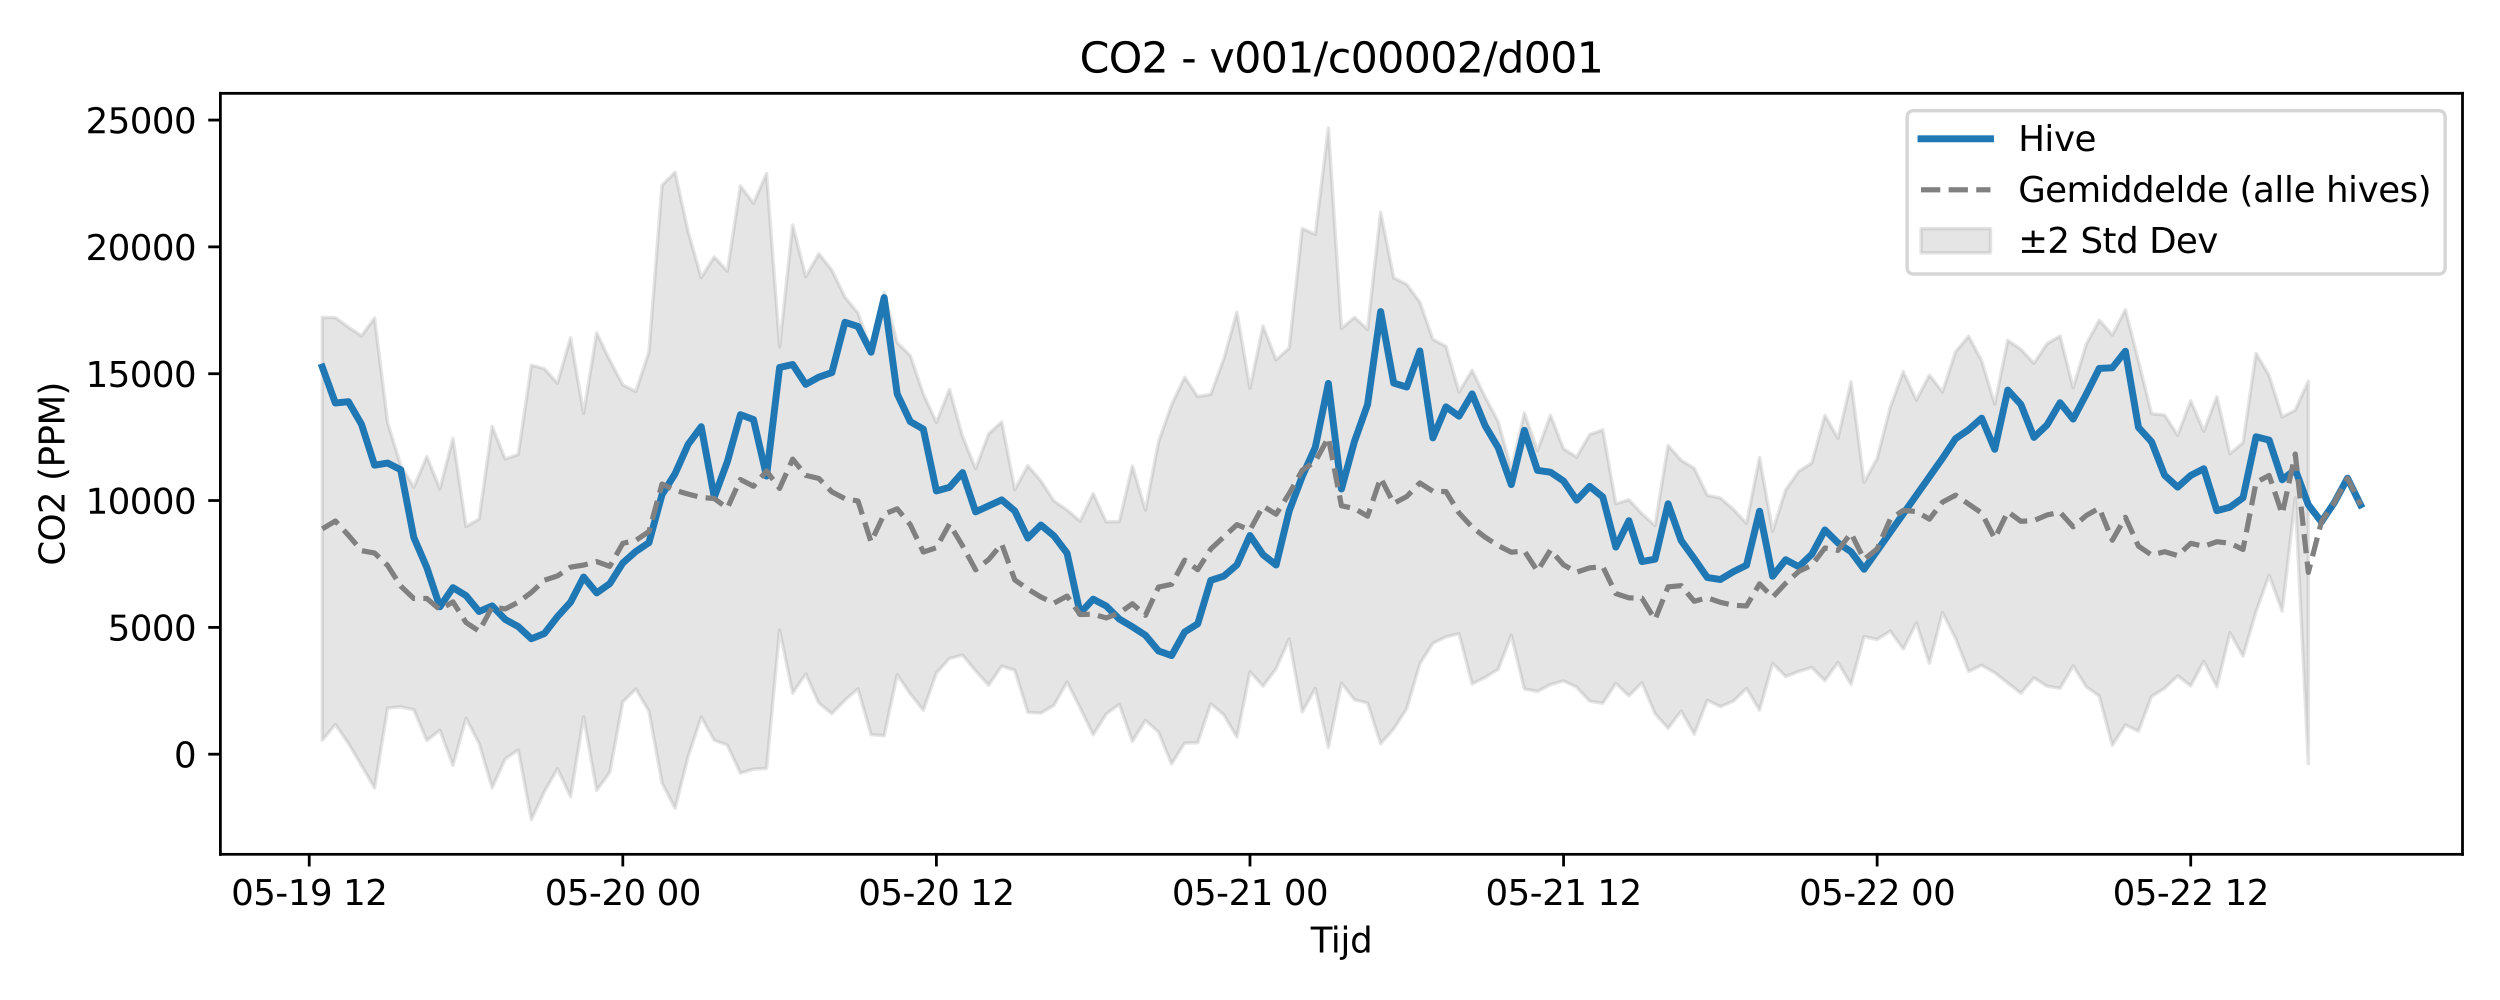 <?xml version="1.0" encoding="utf-8" standalone="no"?>
<!DOCTYPE svg PUBLIC "-//W3C//DTD SVG 1.1//EN"
  "http://www.w3.org/Graphics/SVG/1.1/DTD/svg11.dtd">
<svg xmlns:xlink="http://www.w3.org/1999/xlink" width="720pt" height="288pt" viewBox="0 0 720 288" xmlns="http://www.w3.org/2000/svg" version="1.1">
 <defs>
  <style type="text/css">*{stroke-linejoin: round; stroke-linecap: butt}</style>
 </defs>
 <g id="figure_1">
  <g id="patch_1">
   <path d="M 0 288 
L 720 288 
L 720 0 
L 0 0 
z
" style="fill: #ffffff"/>
  </g>
  <g id="axes_1">
   <g id="patch_2">
    <path d="M 63.47 246.04 
L 709.2 246.04 
L 709.2 26.88 
L 63.47 26.88 
z
" style="fill: #ffffff"/>
   </g>
   <g id="FillBetweenPolyCollection_1">
    <defs>
     <path id="me2592c1ad5" d="M 92.821 -196.588 
L 92.821 -74.805 
L 96.584 -79.349 
L 100.347 -73.909 
L 104.11 -67.546 
L 107.873 -61.051 
L 111.636 -84.072 
L 115.399 -84.425 
L 119.162 -83.593 
L 122.925 -74.73 
L 126.688 -77.698 
L 130.451 -67.581 
L 134.214 -81.087 
L 137.977 -73.909 
L 141.74 -61.094 
L 145.503 -69.449 
L 149.266 -72.015 
L 153.029 -51.922 
L 156.792 -60.007 
L 160.555 -66.601 
L 164.318 -58.593 
L 168.081 -81.572 
L 171.844 -60.356 
L 175.607 -65.531 
L 179.37 -85.868 
L 183.133 -89.541 
L 186.896 -83.178 
L 190.659 -62.541 
L 194.422 -55.208 
L 198.185 -70.129 
L 201.948 -81.447 
L 205.711 -74.806 
L 209.474 -73.417 
L 213.237 -65.348 
L 217 -66.472 
L 220.763 -66.68 
L 224.526 -106.562 
L 228.289 -88.341 
L 232.052 -93.891 
L 235.815 -85.511 
L 239.578 -82.473 
L 243.341 -86.34 
L 247.104 -89.598 
L 250.867 -76.428 
L 254.63 -76.089 
L 258.393 -93.656 
L 262.156 -88.179 
L 265.919 -83.486 
L 269.682 -94.196 
L 273.445 -98.364 
L 277.208 -99.318 
L 280.971 -94.811 
L 284.734 -90.655 
L 288.497 -96.177 
L 292.26 -94.948 
L 296.023 -82.833 
L 299.786 -82.635 
L 303.549 -84.902 
L 307.312 -91.534 
L 311.075 -84.144 
L 314.838 -76.373 
L 318.601 -82.382 
L 322.364 -85.145 
L 326.127 -74.478 
L 329.89 -80.532 
L 333.653 -77.148 
L 337.416 -67.971 
L 341.179 -73.996 
L 344.942 -74.087 
L 348.705 -85.327 
L 352.468 -82.117 
L 356.231 -75.716 
L 359.994 -94.561 
L 363.757 -90.396 
L 367.52 -95.426 
L 371.283 -103.976 
L 375.046 -82.947 
L 378.809 -89.729 
L 382.572 -72.811 
L 386.335 -91.271 
L 390.098 -86.48 
L 393.861 -85.539 
L 397.624 -73.82 
L 401.387 -78.064 
L 405.15 -83.926 
L 408.913 -96.824 
L 412.676 -102.758 
L 416.439 -104.578 
L 420.202 -105.465 
L 423.965 -91.041 
L 427.728 -92.908 
L 431.491 -95.242 
L 435.254 -105.082 
L 439.017 -89.593 
L 442.78 -88.852 
L 446.543 -90.853 
L 450.306 -91.895 
L 454.069 -90.087 
L 457.832 -86.063 
L 461.595 -85.452 
L 465.358 -91.189 
L 469.121 -87.582 
L 472.884 -91.37 
L 476.647 -82.476 
L 480.41 -78.259 
L 484.173 -83.213 
L 487.936 -76.554 
L 491.699 -86.334 
L 495.462 -84.487 
L 499.225 -86.065 
L 502.988 -89.721 
L 506.751 -83.474 
L 510.514 -96.952 
L 514.277 -93.138 
L 518.04 -94.615 
L 521.803 -95.767 
L 525.566 -91.976 
L 529.329 -97.231 
L 533.092 -90.899 
L 536.855 -104.672 
L 540.618 -103.823 
L 544.381 -106.251 
L 548.144 -101.085 
L 551.907 -108.582 
L 555.67 -96.988 
L 559.433 -111.623 
L 563.196 -104.138 
L 566.959 -94.609 
L 570.722 -96.402 
L 574.485 -94.257 
L 578.248 -91.295 
L 582.011 -88.343 
L 585.774 -92.771 
L 589.537 -90.38 
L 593.3 -89.755 
L 597.063 -96.246 
L 600.826 -90.213 
L 604.589 -87.528 
L 608.352 -73.343 
L 612.115 -79.216 
L 615.878 -77.424 
L 619.641 -87.443 
L 623.404 -89.751 
L 627.167 -93.354 
L 630.93 -90.461 
L 634.693 -97.538 
L 638.456 -90.183 
L 642.219 -105.758 
L 645.982 -99.03 
L 649.745 -111.883 
L 653.508 -122.313 
L 657.271 -111.988 
L 661.034 -144.605 
L 664.797 -68.05 
L 664.797 -178.249 
L 664.797 -178.249 
L 661.034 -169.866 
L 657.271 -167.914 
L 653.508 -179.844 
L 649.745 -186.244 
L 645.982 -160.477 
L 642.219 -157.345 
L 638.456 -173.779 
L 634.693 -163.775 
L 630.93 -172.583 
L 627.167 -162.648 
L 623.404 -168.463 
L 619.641 -168.872 
L 615.878 -184.018 
L 612.115 -198.82 
L 608.352 -191.505 
L 604.589 -195.808 
L 600.826 -188.827 
L 597.063 -176.311 
L 593.3 -191.214 
L 589.537 -188.987 
L 585.774 -183.379 
L 582.011 -187.385 
L 578.248 -189.983 
L 574.485 -171.586 
L 570.722 -184.105 
L 566.959 -191.173 
L 563.196 -186.665 
L 559.433 -175.152 
L 555.67 -179.957 
L 551.907 -172.771 
L 548.144 -180.949 
L 544.381 -170.659 
L 540.618 -156.006 
L 536.855 -149.096 
L 533.092 -178.03 
L 529.329 -161.745 
L 525.566 -168.382 
L 521.803 -154.678 
L 518.04 -152.253 
L 514.277 -146.917 
L 510.514 -135.044 
L 506.751 -156.221 
L 502.988 -137.25 
L 499.225 -141.31 
L 495.462 -144.585 
L 491.699 -145.337 
L 487.936 -153.119 
L 484.173 -155.438 
L 480.41 -159.706 
L 476.647 -136.651 
L 472.884 -140.023 
L 469.121 -144.064 
L 465.358 -142.917 
L 461.595 -164.194 
L 457.832 -162.847 
L 454.069 -156.348 
L 450.306 -158.743 
L 446.543 -168.38 
L 442.78 -158.223 
L 439.017 -169.051 
L 435.254 -152.83 
L 431.491 -166.508 
L 427.728 -173.663 
L 423.965 -181.344 
L 420.202 -175.07 
L 416.439 -188.27 
L 412.676 -190.257 
L 408.913 -200.997 
L 405.15 -206.087 
L 401.387 -207.968 
L 397.624 -226.905 
L 393.861 -193.142 
L 390.098 -196.616 
L 386.335 -193.403 
L 382.572 -251.158 
L 378.809 -220.485 
L 375.046 -222.19 
L 371.283 -187.751 
L 367.52 -184.381 
L 363.757 -194.09 
L 359.994 -176.171 
L 356.231 -198.084 
L 352.468 -184.673 
L 348.705 -174.437 
L 344.942 -173.773 
L 341.179 -179.361 
L 337.416 -171.44 
L 333.653 -160.708 
L 329.89 -141.087 
L 326.127 -153.766 
L 322.364 -137.804 
L 318.601 -137.699 
L 314.838 -145.844 
L 311.075 -137.918 
L 307.312 -141.122 
L 303.549 -143.702 
L 299.786 -149.465 
L 296.023 -153.881 
L 292.26 -147.001 
L 288.497 -166.499 
L 284.734 -163.046 
L 280.971 -152.999 
L 277.208 -162.313 
L 273.445 -175.866 
L 269.682 -166.333 
L 265.919 -174.541 
L 262.156 -185.61 
L 258.393 -189.29 
L 254.63 -203.765 
L 250.867 -187.356 
L 247.104 -197.812 
L 243.341 -202.427 
L 239.578 -210.209 
L 235.815 -214.903 
L 232.052 -208.321 
L 228.289 -223.208 
L 224.526 -188.123 
L 220.763 -238.031 
L 217 -229.453 
L 213.237 -234.466 
L 209.474 -209.884 
L 205.711 -214.028 
L 201.948 -208.036 
L 198.185 -221.268 
L 194.422 -238.397 
L 190.659 -234.667 
L 186.896 -186.665 
L 183.133 -175.232 
L 179.37 -177.168 
L 175.607 -184.267 
L 171.844 -192.148 
L 168.081 -168.948 
L 164.318 -190.741 
L 160.555 -177.665 
L 156.792 -181.794 
L 153.029 -182.842 
L 149.266 -157.124 
L 145.503 -155.814 
L 141.74 -165.223 
L 137.977 -138.535 
L 134.214 -136.335 
L 130.451 -161.749 
L 126.688 -147.17 
L 122.925 -156.538 
L 119.162 -147.678 
L 115.399 -154.018 
L 111.636 -166.227 
L 107.873 -196.412 
L 104.11 -191.265 
L 100.347 -193.789 
L 96.584 -196.531 
L 92.821 -196.588 
z
" style="stroke: #808080; stroke-opacity: 0.2"/>
    </defs>
    <g clip-path="url(#p031bff3839)">
     <use xlink:href="#me2592c1ad5" x="0" y="288" style="fill: #808080; fill-opacity: 0.2; stroke: #808080; stroke-opacity: 0.2"/>
    </g>
   </g>
   <g id="matplotlib.axis_1">
    <g id="xtick_1">
     <g id="line2d_1">
      <defs>
       <path id="m46674c60a6" d="M 0 0 
L 0 3.5 
" style="stroke: #000000; stroke-width: 0.8"/>
      </defs>
      <g>
       <use xlink:href="#m46674c60a6" x="89.058" y="246.04" style="stroke: #000000; stroke-width: 0.8"/>
      </g>
     </g>
     <g id="text_1">
      <!-- 05-19 12 -->
      <g transform="translate(66.578 260.638) scale(0.1 -0.1)">
       <defs>
        <path id="DejaVuSans-30" d="M 2034 4250 
Q 1547 4250 1301 3770 
Q 1056 3291 1056 2328 
Q 1056 1369 1301 889 
Q 1547 409 2034 409 
Q 2525 409 2770 889 
Q 3016 1369 3016 2328 
Q 3016 3291 2770 3770 
Q 2525 4250 2034 4250 
z
M 2034 4750 
Q 2819 4750 3233 4129 
Q 3647 3509 3647 2328 
Q 3647 1150 3233 529 
Q 2819 -91 2034 -91 
Q 1250 -91 836 529 
Q 422 1150 422 2328 
Q 422 3509 836 4129 
Q 1250 4750 2034 4750 
z
" transform="scale(0.016)"/>
        <path id="DejaVuSans-35" d="M 691 4666 
L 3169 4666 
L 3169 4134 
L 1269 4134 
L 1269 2991 
Q 1406 3038 1543 3061 
Q 1681 3084 1819 3084 
Q 2600 3084 3056 2656 
Q 3513 2228 3513 1497 
Q 3513 744 3044 326 
Q 2575 -91 1722 -91 
Q 1428 -91 1123 -41 
Q 819 9 494 109 
L 494 744 
Q 775 591 1075 516 
Q 1375 441 1709 441 
Q 2250 441 2565 725 
Q 2881 1009 2881 1497 
Q 2881 1984 2565 2268 
Q 2250 2553 1709 2553 
Q 1456 2553 1204 2497 
Q 953 2441 691 2322 
L 691 4666 
z
" transform="scale(0.016)"/>
        <path id="DejaVuSans-2d" d="M 313 2009 
L 1997 2009 
L 1997 1497 
L 313 1497 
L 313 2009 
z
" transform="scale(0.016)"/>
        <path id="DejaVuSans-31" d="M 794 531 
L 1825 531 
L 1825 4091 
L 703 3866 
L 703 4441 
L 1819 4666 
L 2450 4666 
L 2450 531 
L 3481 531 
L 3481 0 
L 794 0 
L 794 531 
z
" transform="scale(0.016)"/>
        <path id="DejaVuSans-39" d="M 703 97 
L 703 672 
Q 941 559 1184 500 
Q 1428 441 1663 441 
Q 2288 441 2617 861 
Q 2947 1281 2994 2138 
Q 2813 1869 2534 1725 
Q 2256 1581 1919 1581 
Q 1219 1581 811 2004 
Q 403 2428 403 3163 
Q 403 3881 828 4315 
Q 1253 4750 1959 4750 
Q 2769 4750 3195 4129 
Q 3622 3509 3622 2328 
Q 3622 1225 3098 567 
Q 2575 -91 1691 -91 
Q 1453 -91 1209 -44 
Q 966 3 703 97 
z
M 1959 2075 
Q 2384 2075 2632 2365 
Q 2881 2656 2881 3163 
Q 2881 3666 2632 3958 
Q 2384 4250 1959 4250 
Q 1534 4250 1286 3958 
Q 1038 3666 1038 3163 
Q 1038 2656 1286 2365 
Q 1534 2075 1959 2075 
z
" transform="scale(0.016)"/>
        <path id="DejaVuSans-20" transform="scale(0.016)"/>
        <path id="DejaVuSans-32" d="M 1228 531 
L 3431 531 
L 3431 0 
L 469 0 
L 469 531 
Q 828 903 1448 1529 
Q 2069 2156 2228 2338 
Q 2531 2678 2651 2914 
Q 2772 3150 2772 3378 
Q 2772 3750 2511 3984 
Q 2250 4219 1831 4219 
Q 1534 4219 1204 4116 
Q 875 4013 500 3803 
L 500 4441 
Q 881 4594 1212 4672 
Q 1544 4750 1819 4750 
Q 2544 4750 2975 4387 
Q 3406 4025 3406 3419 
Q 3406 3131 3298 2873 
Q 3191 2616 2906 2266 
Q 2828 2175 2409 1742 
Q 1991 1309 1228 531 
z
" transform="scale(0.016)"/>
       </defs>
       <use xlink:href="#DejaVuSans-30"/>
       <use xlink:href="#DejaVuSans-35" transform="translate(63.623 0)"/>
       <use xlink:href="#DejaVuSans-2d" transform="translate(127.246 0)"/>
       <use xlink:href="#DejaVuSans-31" transform="translate(163.33 0)"/>
       <use xlink:href="#DejaVuSans-39" transform="translate(226.953 0)"/>
       <use xlink:href="#DejaVuSans-20" transform="translate(290.576 0)"/>
       <use xlink:href="#DejaVuSans-31" transform="translate(322.363 0)"/>
       <use xlink:href="#DejaVuSans-32" transform="translate(385.986 0)"/>
      </g>
     </g>
    </g>
    <g id="xtick_2">
     <g id="line2d_2">
      <g>
       <use xlink:href="#m46674c60a6" x="179.37" y="246.04" style="stroke: #000000; stroke-width: 0.8"/>
      </g>
     </g>
     <g id="text_2">
      <!-- 05-20 00 -->
      <g transform="translate(156.89 260.638) scale(0.1 -0.1)">
       <use xlink:href="#DejaVuSans-30"/>
       <use xlink:href="#DejaVuSans-35" transform="translate(63.623 0)"/>
       <use xlink:href="#DejaVuSans-2d" transform="translate(127.246 0)"/>
       <use xlink:href="#DejaVuSans-32" transform="translate(163.33 0)"/>
       <use xlink:href="#DejaVuSans-30" transform="translate(226.953 0)"/>
       <use xlink:href="#DejaVuSans-20" transform="translate(290.576 0)"/>
       <use xlink:href="#DejaVuSans-30" transform="translate(322.363 0)"/>
       <use xlink:href="#DejaVuSans-30" transform="translate(385.986 0)"/>
      </g>
     </g>
    </g>
    <g id="xtick_3">
     <g id="line2d_3">
      <g>
       <use xlink:href="#m46674c60a6" x="269.682" y="246.04" style="stroke: #000000; stroke-width: 0.8"/>
      </g>
     </g>
     <g id="text_3">
      <!-- 05-20 12 -->
      <g transform="translate(247.202 260.638) scale(0.1 -0.1)">
       <use xlink:href="#DejaVuSans-30"/>
       <use xlink:href="#DejaVuSans-35" transform="translate(63.623 0)"/>
       <use xlink:href="#DejaVuSans-2d" transform="translate(127.246 0)"/>
       <use xlink:href="#DejaVuSans-32" transform="translate(163.33 0)"/>
       <use xlink:href="#DejaVuSans-30" transform="translate(226.953 0)"/>
       <use xlink:href="#DejaVuSans-20" transform="translate(290.576 0)"/>
       <use xlink:href="#DejaVuSans-31" transform="translate(322.363 0)"/>
       <use xlink:href="#DejaVuSans-32" transform="translate(385.986 0)"/>
      </g>
     </g>
    </g>
    <g id="xtick_4">
     <g id="line2d_4">
      <g>
       <use xlink:href="#m46674c60a6" x="359.994" y="246.04" style="stroke: #000000; stroke-width: 0.8"/>
      </g>
     </g>
     <g id="text_4">
      <!-- 05-21 00 -->
      <g transform="translate(337.514 260.638) scale(0.1 -0.1)">
       <use xlink:href="#DejaVuSans-30"/>
       <use xlink:href="#DejaVuSans-35" transform="translate(63.623 0)"/>
       <use xlink:href="#DejaVuSans-2d" transform="translate(127.246 0)"/>
       <use xlink:href="#DejaVuSans-32" transform="translate(163.33 0)"/>
       <use xlink:href="#DejaVuSans-31" transform="translate(226.953 0)"/>
       <use xlink:href="#DejaVuSans-20" transform="translate(290.576 0)"/>
       <use xlink:href="#DejaVuSans-30" transform="translate(322.363 0)"/>
       <use xlink:href="#DejaVuSans-30" transform="translate(385.986 0)"/>
      </g>
     </g>
    </g>
    <g id="xtick_5">
     <g id="line2d_5">
      <g>
       <use xlink:href="#m46674c60a6" x="450.306" y="246.04" style="stroke: #000000; stroke-width: 0.8"/>
      </g>
     </g>
     <g id="text_5">
      <!-- 05-21 12 -->
      <g transform="translate(427.825 260.638) scale(0.1 -0.1)">
       <use xlink:href="#DejaVuSans-30"/>
       <use xlink:href="#DejaVuSans-35" transform="translate(63.623 0)"/>
       <use xlink:href="#DejaVuSans-2d" transform="translate(127.246 0)"/>
       <use xlink:href="#DejaVuSans-32" transform="translate(163.33 0)"/>
       <use xlink:href="#DejaVuSans-31" transform="translate(226.953 0)"/>
       <use xlink:href="#DejaVuSans-20" transform="translate(290.576 0)"/>
       <use xlink:href="#DejaVuSans-31" transform="translate(322.363 0)"/>
       <use xlink:href="#DejaVuSans-32" transform="translate(385.986 0)"/>
      </g>
     </g>
    </g>
    <g id="xtick_6">
     <g id="line2d_6">
      <g>
       <use xlink:href="#m46674c60a6" x="540.618" y="246.04" style="stroke: #000000; stroke-width: 0.8"/>
      </g>
     </g>
     <g id="text_6">
      <!-- 05-22 00 -->
      <g transform="translate(518.137 260.638) scale(0.1 -0.1)">
       <use xlink:href="#DejaVuSans-30"/>
       <use xlink:href="#DejaVuSans-35" transform="translate(63.623 0)"/>
       <use xlink:href="#DejaVuSans-2d" transform="translate(127.246 0)"/>
       <use xlink:href="#DejaVuSans-32" transform="translate(163.33 0)"/>
       <use xlink:href="#DejaVuSans-32" transform="translate(226.953 0)"/>
       <use xlink:href="#DejaVuSans-20" transform="translate(290.576 0)"/>
       <use xlink:href="#DejaVuSans-30" transform="translate(322.363 0)"/>
       <use xlink:href="#DejaVuSans-30" transform="translate(385.986 0)"/>
      </g>
     </g>
    </g>
    <g id="xtick_7">
     <g id="line2d_7">
      <g>
       <use xlink:href="#m46674c60a6" x="630.93" y="246.04" style="stroke: #000000; stroke-width: 0.8"/>
      </g>
     </g>
     <g id="text_7">
      <!-- 05-22 12 -->
      <g transform="translate(608.449 260.638) scale(0.1 -0.1)">
       <use xlink:href="#DejaVuSans-30"/>
       <use xlink:href="#DejaVuSans-35" transform="translate(63.623 0)"/>
       <use xlink:href="#DejaVuSans-2d" transform="translate(127.246 0)"/>
       <use xlink:href="#DejaVuSans-32" transform="translate(163.33 0)"/>
       <use xlink:href="#DejaVuSans-32" transform="translate(226.953 0)"/>
       <use xlink:href="#DejaVuSans-20" transform="translate(290.576 0)"/>
       <use xlink:href="#DejaVuSans-31" transform="translate(322.363 0)"/>
       <use xlink:href="#DejaVuSans-32" transform="translate(385.986 0)"/>
      </g>
     </g>
    </g>
    <g id="text_8">
     <!-- Tijd -->
     <g transform="translate(377.485 274.317) scale(0.1 -0.1)">
      <defs>
       <path id="DejaVuSans-54" d="M -19 4666 
L 3928 4666 
L 3928 4134 
L 2272 4134 
L 2272 0 
L 1638 0 
L 1638 4134 
L -19 4134 
L -19 4666 
z
" transform="scale(0.016)"/>
       <path id="DejaVuSans-69" d="M 603 3500 
L 1178 3500 
L 1178 0 
L 603 0 
L 603 3500 
z
M 603 4863 
L 1178 4863 
L 1178 4134 
L 603 4134 
L 603 4863 
z
" transform="scale(0.016)"/>
       <path id="DejaVuSans-6a" d="M 603 3500 
L 1178 3500 
L 1178 -63 
Q 1178 -731 923 -1031 
Q 669 -1331 103 -1331 
L -116 -1331 
L -116 -844 
L 38 -844 
Q 366 -844 484 -692 
Q 603 -541 603 -63 
L 603 3500 
z
M 603 4863 
L 1178 4863 
L 1178 4134 
L 603 4134 
L 603 4863 
z
" transform="scale(0.016)"/>
       <path id="DejaVuSans-64" d="M 2906 2969 
L 2906 4863 
L 3481 4863 
L 3481 0 
L 2906 0 
L 2906 525 
Q 2725 213 2448 61 
Q 2172 -91 1784 -91 
Q 1150 -91 751 415 
Q 353 922 353 1747 
Q 353 2572 751 3078 
Q 1150 3584 1784 3584 
Q 2172 3584 2448 3432 
Q 2725 3281 2906 2969 
z
M 947 1747 
Q 947 1113 1208 752 
Q 1469 391 1925 391 
Q 2381 391 2643 752 
Q 2906 1113 2906 1747 
Q 2906 2381 2643 2742 
Q 2381 3103 1925 3103 
Q 1469 3103 1208 2742 
Q 947 2381 947 1747 
z
" transform="scale(0.016)"/>
      </defs>
      <use xlink:href="#DejaVuSans-54"/>
      <use xlink:href="#DejaVuSans-69" transform="translate(57.959 0)"/>
      <use xlink:href="#DejaVuSans-6a" transform="translate(85.742 0)"/>
      <use xlink:href="#DejaVuSans-64" transform="translate(113.525 0)"/>
     </g>
    </g>
   </g>
   <g id="matplotlib.axis_2">
    <g id="ytick_1">
     <g id="line2d_8">
      <defs>
       <path id="m0b4dbefc92" d="M 0 0 
L -3.5 0 
" style="stroke: #000000; stroke-width: 0.8"/>
      </defs>
      <g>
       <use xlink:href="#m0b4dbefc92" x="63.47" y="217.214" style="stroke: #000000; stroke-width: 0.8"/>
      </g>
     </g>
     <g id="text_9">
      <!-- 0 -->
      <g transform="translate(50.108 221.013) scale(0.1 -0.1)">
       <use xlink:href="#DejaVuSans-30"/>
      </g>
     </g>
    </g>
    <g id="ytick_2">
     <g id="line2d_9">
      <g>
       <use xlink:href="#m0b4dbefc92" x="63.47" y="180.685" style="stroke: #000000; stroke-width: 0.8"/>
      </g>
     </g>
     <g id="text_10">
      <!-- 5000 -->
      <g transform="translate(31.02 184.485) scale(0.1 -0.1)">
       <use xlink:href="#DejaVuSans-35"/>
       <use xlink:href="#DejaVuSans-30" transform="translate(63.623 0)"/>
       <use xlink:href="#DejaVuSans-30" transform="translate(127.246 0)"/>
       <use xlink:href="#DejaVuSans-30" transform="translate(190.869 0)"/>
      </g>
     </g>
    </g>
    <g id="ytick_3">
     <g id="line2d_10">
      <g>
       <use xlink:href="#m0b4dbefc92" x="63.47" y="144.157" style="stroke: #000000; stroke-width: 0.8"/>
      </g>
     </g>
     <g id="text_11">
      <!-- 10000 -->
      <g transform="translate(24.657 147.956) scale(0.1 -0.1)">
       <use xlink:href="#DejaVuSans-31"/>
       <use xlink:href="#DejaVuSans-30" transform="translate(63.623 0)"/>
       <use xlink:href="#DejaVuSans-30" transform="translate(127.246 0)"/>
       <use xlink:href="#DejaVuSans-30" transform="translate(190.869 0)"/>
       <use xlink:href="#DejaVuSans-30" transform="translate(254.492 0)"/>
      </g>
     </g>
    </g>
    <g id="ytick_4">
     <g id="line2d_11">
      <g>
       <use xlink:href="#m0b4dbefc92" x="63.47" y="107.629" style="stroke: #000000; stroke-width: 0.8"/>
      </g>
     </g>
     <g id="text_12">
      <!-- 15000 -->
      <g transform="translate(24.657 111.428) scale(0.1 -0.1)">
       <use xlink:href="#DejaVuSans-31"/>
       <use xlink:href="#DejaVuSans-35" transform="translate(63.623 0)"/>
       <use xlink:href="#DejaVuSans-30" transform="translate(127.246 0)"/>
       <use xlink:href="#DejaVuSans-30" transform="translate(190.869 0)"/>
       <use xlink:href="#DejaVuSans-30" transform="translate(254.492 0)"/>
      </g>
     </g>
    </g>
    <g id="ytick_5">
     <g id="line2d_12">
      <g>
       <use xlink:href="#m0b4dbefc92" x="63.47" y="71.101" style="stroke: #000000; stroke-width: 0.8"/>
      </g>
     </g>
     <g id="text_13">
      <!-- 20000 -->
      <g transform="translate(24.657 74.9) scale(0.1 -0.1)">
       <use xlink:href="#DejaVuSans-32"/>
       <use xlink:href="#DejaVuSans-30" transform="translate(63.623 0)"/>
       <use xlink:href="#DejaVuSans-30" transform="translate(127.246 0)"/>
       <use xlink:href="#DejaVuSans-30" transform="translate(190.869 0)"/>
       <use xlink:href="#DejaVuSans-30" transform="translate(254.492 0)"/>
      </g>
     </g>
    </g>
    <g id="ytick_6">
     <g id="line2d_13">
      <g>
       <use xlink:href="#m0b4dbefc92" x="63.47" y="34.573" style="stroke: #000000; stroke-width: 0.8"/>
      </g>
     </g>
     <g id="text_14">
      <!-- 25000 -->
      <g transform="translate(24.657 38.372) scale(0.1 -0.1)">
       <use xlink:href="#DejaVuSans-32"/>
       <use xlink:href="#DejaVuSans-35" transform="translate(63.623 0)"/>
       <use xlink:href="#DejaVuSans-30" transform="translate(127.246 0)"/>
       <use xlink:href="#DejaVuSans-30" transform="translate(190.869 0)"/>
       <use xlink:href="#DejaVuSans-30" transform="translate(254.492 0)"/>
      </g>
     </g>
    </g>
    <g id="text_15">
     <!-- CO2 (PPM) -->
     <g transform="translate(18.578 162.903) rotate(-90) scale(0.1 -0.1)">
      <defs>
       <path id="DejaVuSans-43" d="M 4122 4306 
L 4122 3641 
Q 3803 3938 3442 4084 
Q 3081 4231 2675 4231 
Q 1875 4231 1450 3742 
Q 1025 3253 1025 2328 
Q 1025 1406 1450 917 
Q 1875 428 2675 428 
Q 3081 428 3442 575 
Q 3803 722 4122 1019 
L 4122 359 
Q 3791 134 3420 21 
Q 3050 -91 2638 -91 
Q 1578 -91 968 557 
Q 359 1206 359 2328 
Q 359 3453 968 4101 
Q 1578 4750 2638 4750 
Q 3056 4750 3426 4639 
Q 3797 4528 4122 4306 
z
" transform="scale(0.016)"/>
       <path id="DejaVuSans-4f" d="M 2522 4238 
Q 1834 4238 1429 3725 
Q 1025 3213 1025 2328 
Q 1025 1447 1429 934 
Q 1834 422 2522 422 
Q 3209 422 3611 934 
Q 4013 1447 4013 2328 
Q 4013 3213 3611 3725 
Q 3209 4238 2522 4238 
z
M 2522 4750 
Q 3503 4750 4090 4092 
Q 4678 3434 4678 2328 
Q 4678 1225 4090 567 
Q 3503 -91 2522 -91 
Q 1538 -91 948 565 
Q 359 1222 359 2328 
Q 359 3434 948 4092 
Q 1538 4750 2522 4750 
z
" transform="scale(0.016)"/>
       <path id="DejaVuSans-28" d="M 1984 4856 
Q 1566 4138 1362 3434 
Q 1159 2731 1159 2009 
Q 1159 1288 1364 580 
Q 1569 -128 1984 -844 
L 1484 -844 
Q 1016 -109 783 600 
Q 550 1309 550 2009 
Q 550 2706 781 3412 
Q 1013 4119 1484 4856 
L 1984 4856 
z
" transform="scale(0.016)"/>
       <path id="DejaVuSans-50" d="M 1259 4147 
L 1259 2394 
L 2053 2394 
Q 2494 2394 2734 2622 
Q 2975 2850 2975 3272 
Q 2975 3691 2734 3919 
Q 2494 4147 2053 4147 
L 1259 4147 
z
M 628 4666 
L 2053 4666 
Q 2838 4666 3239 4311 
Q 3641 3956 3641 3272 
Q 3641 2581 3239 2228 
Q 2838 1875 2053 1875 
L 1259 1875 
L 1259 0 
L 628 0 
L 628 4666 
z
" transform="scale(0.016)"/>
       <path id="DejaVuSans-4d" d="M 628 4666 
L 1569 4666 
L 2759 1491 
L 3956 4666 
L 4897 4666 
L 4897 0 
L 4281 0 
L 4281 4097 
L 3078 897 
L 2444 897 
L 1241 4097 
L 1241 0 
L 628 0 
L 628 4666 
z
" transform="scale(0.016)"/>
       <path id="DejaVuSans-29" d="M 513 4856 
L 1013 4856 
Q 1481 4119 1714 3412 
Q 1947 2706 1947 2009 
Q 1947 1309 1714 600 
Q 1481 -109 1013 -844 
L 513 -844 
Q 928 -128 1133 580 
Q 1338 1288 1338 2009 
Q 1338 2731 1133 3434 
Q 928 4138 513 4856 
z
" transform="scale(0.016)"/>
      </defs>
      <use xlink:href="#DejaVuSans-43"/>
      <use xlink:href="#DejaVuSans-4f" transform="translate(69.824 0)"/>
      <use xlink:href="#DejaVuSans-32" transform="translate(148.535 0)"/>
      <use xlink:href="#DejaVuSans-20" transform="translate(212.158 0)"/>
      <use xlink:href="#DejaVuSans-28" transform="translate(243.945 0)"/>
      <use xlink:href="#DejaVuSans-50" transform="translate(282.959 0)"/>
      <use xlink:href="#DejaVuSans-50" transform="translate(343.262 0)"/>
      <use xlink:href="#DejaVuSans-4d" transform="translate(403.564 0)"/>
      <use xlink:href="#DejaVuSans-29" transform="translate(489.844 0)"/>
     </g>
    </g>
   </g>
   <g id="line2d_14">
    <path d="M 92.821 105.703 
L 96.584 116.063 
L 100.347 115.692 
L 104.11 122.209 
L 107.873 133.971 
L 111.636 133.355 
L 115.399 135.285 
L 119.162 154.754 
L 122.925 163.47 
L 126.688 174.758 
L 130.451 169.245 
L 134.214 171.535 
L 137.977 176.119 
L 141.74 174.498 
L 145.503 178.406 
L 149.266 180.464 
L 153.029 183.963 
L 156.792 182.446 
L 160.555 177.571 
L 164.318 173.436 
L 168.081 166.184 
L 171.844 170.755 
L 175.607 168.1 
L 179.37 162.134 
L 183.133 158.803 
L 186.896 156.282 
L 190.659 142.472 
L 194.422 136.423 
L 198.185 127.983 
L 201.948 122.888 
L 205.711 143.164 
L 209.474 132.984 
L 213.237 119.425 
L 217 120.821 
L 220.763 137.1 
L 224.526 105.825 
L 228.289 104.979 
L 232.052 110.686 
L 235.815 108.615 
L 239.578 107.3 
L 243.341 92.818 
L 247.104 94.026 
L 250.867 101.441 
L 254.63 85.719 
L 258.393 113.449 
L 262.156 121.422 
L 265.919 123.587 
L 269.682 141.391 
L 273.445 140.355 
L 277.208 136.109 
L 280.971 147.418 
L 288.497 143.964 
L 292.26 147.148 
L 296.023 154.965 
L 299.786 151.207 
L 303.549 154.353 
L 307.312 159.309 
L 311.075 176.602 
L 314.838 172.559 
L 318.601 174.544 
L 322.364 178.289 
L 326.127 180.517 
L 329.89 182.955 
L 333.653 187.48 
L 337.416 188.807 
L 341.179 182.013 
L 344.942 179.665 
L 348.705 167.148 
L 352.468 165.926 
L 356.231 162.679 
L 359.994 154.229 
L 363.757 159.76 
L 367.52 162.726 
L 371.283 147.182 
L 375.046 137.197 
L 378.809 128.815 
L 382.572 110.423 
L 386.335 140.831 
L 390.098 127.088 
L 393.861 116.498 
L 397.624 89.737 
L 401.387 110.335 
L 405.15 111.462 
L 408.913 101.081 
L 412.676 126.105 
L 416.439 117.173 
L 420.202 119.859 
L 423.965 113.452 
L 427.728 122.627 
L 431.491 128.947 
L 435.254 139.555 
L 439.017 123.935 
L 442.78 135.466 
L 446.543 135.992 
L 450.306 138.537 
L 454.069 144.04 
L 457.832 140.076 
L 461.595 143.125 
L 465.358 157.561 
L 469.121 149.97 
L 472.884 161.731 
L 476.647 161.055 
L 480.41 145.097 
L 484.173 155.676 
L 487.936 160.882 
L 491.699 166.323 
L 495.462 166.9 
L 499.225 164.64 
L 502.988 162.784 
L 506.751 147.233 
L 510.514 165.955 
L 514.277 161.201 
L 518.04 163.21 
L 521.803 159.64 
L 525.566 152.629 
L 529.329 156.345 
L 533.092 158.9 
L 536.855 163.945 
L 559.433 131.997 
L 563.196 126.339 
L 566.959 123.753 
L 570.722 120.431 
L 574.485 129.396 
L 578.248 112.348 
L 582.011 116.464 
L 585.774 125.966 
L 589.537 122.394 
L 593.3 115.984 
L 597.063 120.694 
L 600.826 113.559 
L 604.589 106.109 
L 608.352 105.919 
L 612.115 101.16 
L 615.878 123.088 
L 619.641 127.23 
L 623.404 136.871 
L 627.167 140.3 
L 630.93 136.92 
L 634.693 134.996 
L 638.456 147.079 
L 642.219 146.076 
L 645.982 143.361 
L 649.745 125.791 
L 653.508 126.752 
L 657.271 138.163 
L 661.034 135.23 
L 664.797 145.37 
L 668.56 150.294 
L 672.323 144.683 
L 676.086 137.709 
L 679.849 145.388 
L 679.849 145.388 
" clip-path="url(#p031bff3839)" style="fill: none; stroke: #1f77b4; stroke-width: 2; stroke-linecap: square"/>
   </g>
   <g id="line2d_15">
    <path d="M 92.821 152.304 
L 96.584 150.06 
L 100.347 154.151 
L 104.11 158.594 
L 107.873 159.269 
L 111.636 162.85 
L 115.399 168.779 
L 119.162 172.364 
L 122.925 172.366 
L 126.688 175.566 
L 130.451 173.335 
L 134.214 179.289 
L 137.977 181.778 
L 141.74 174.842 
L 145.503 175.369 
L 149.266 173.43 
L 153.029 170.618 
L 156.792 167.099 
L 160.555 165.867 
L 164.318 163.333 
L 168.081 162.74 
L 171.844 161.748 
L 175.607 163.101 
L 179.37 156.482 
L 183.133 155.613 
L 186.896 153.078 
L 190.659 139.396 
L 194.422 141.197 
L 198.185 142.301 
L 201.948 143.259 
L 205.711 143.583 
L 209.474 146.35 
L 213.237 138.093 
L 217 140.038 
L 220.763 135.645 
L 224.526 140.657 
L 228.289 132.225 
L 232.052 136.894 
L 235.815 137.793 
L 239.578 141.659 
L 243.341 143.617 
L 247.104 144.295 
L 250.867 156.108 
L 254.63 148.073 
L 258.393 146.527 
L 262.156 151.106 
L 265.919 158.986 
L 269.682 157.736 
L 273.445 150.885 
L 277.208 157.184 
L 280.971 164.095 
L 284.734 161.15 
L 288.497 156.662 
L 292.26 167.026 
L 296.023 169.643 
L 299.786 171.95 
L 303.549 173.698 
L 307.312 171.672 
L 311.075 176.969 
L 314.838 176.892 
L 318.601 177.959 
L 322.364 176.525 
L 326.127 173.878 
L 329.89 177.191 
L 333.653 169.072 
L 337.416 168.294 
L 341.179 161.321 
L 344.942 164.07 
L 348.705 158.118 
L 356.231 151.1 
L 359.994 152.634 
L 363.757 145.757 
L 367.52 148.097 
L 371.283 142.136 
L 375.046 135.431 
L 378.809 132.893 
L 382.572 126.015 
L 386.335 145.663 
L 390.098 146.452 
L 393.861 148.66 
L 397.624 137.637 
L 401.387 144.984 
L 405.15 142.993 
L 408.913 139.089 
L 412.676 141.492 
L 416.439 141.576 
L 420.202 147.733 
L 423.965 151.808 
L 427.728 154.714 
L 431.491 157.125 
L 435.254 159.044 
L 439.017 158.678 
L 442.78 164.463 
L 446.543 158.383 
L 450.306 162.681 
L 454.069 164.783 
L 457.832 163.545 
L 461.595 163.177 
L 465.358 170.947 
L 469.121 172.177 
L 472.884 172.304 
L 476.647 178.437 
L 480.41 169.018 
L 484.173 168.675 
L 487.936 173.163 
L 491.699 172.164 
L 495.462 173.464 
L 499.225 174.313 
L 502.988 174.514 
L 506.751 168.152 
L 510.514 172.002 
L 514.277 167.972 
L 518.04 164.566 
L 521.803 162.778 
L 525.566 157.821 
L 529.329 158.512 
L 533.092 153.535 
L 536.855 161.116 
L 540.618 158.086 
L 544.381 149.545 
L 548.144 146.983 
L 551.907 147.323 
L 555.67 149.527 
L 559.433 144.613 
L 563.196 142.599 
L 570.722 147.747 
L 574.485 155.079 
L 578.248 147.361 
L 582.011 150.136 
L 585.774 149.925 
L 589.537 148.317 
L 593.3 147.515 
L 597.063 151.721 
L 600.826 148.48 
L 604.589 146.332 
L 608.352 155.576 
L 612.115 148.982 
L 615.878 157.279 
L 619.641 159.842 
L 623.404 158.893 
L 627.167 159.999 
L 630.93 156.478 
L 634.693 157.343 
L 638.456 156.019 
L 642.219 156.449 
L 645.982 158.247 
L 649.745 138.936 
L 653.508 136.922 
L 657.271 148.049 
L 661.034 130.764 
L 664.797 164.85 
L 668.56 150.294 
L 672.323 144.683 
L 676.086 137.709 
L 679.849 145.388 
L 679.849 145.388 
" clip-path="url(#p031bff3839)" style="fill: none; stroke-dasharray: 5.55,2.4; stroke-dashoffset: 0; stroke: #808080; stroke-width: 1.5"/>
   </g>
   <g id="patch_3">
    <path d="M 63.47 246.04 
L 63.47 26.88 
" style="fill: none; stroke: #000000; stroke-width: 0.8; stroke-linejoin: miter; stroke-linecap: square"/>
   </g>
   <g id="patch_4">
    <path d="M 709.2 246.04 
L 709.2 26.88 
" style="fill: none; stroke: #000000; stroke-width: 0.8; stroke-linejoin: miter; stroke-linecap: square"/>
   </g>
   <g id="patch_5">
    <path d="M 63.47 246.04 
L 709.2 246.04 
" style="fill: none; stroke: #000000; stroke-width: 0.8; stroke-linejoin: miter; stroke-linecap: square"/>
   </g>
   <g id="patch_6">
    <path d="M 63.47 26.88 
L 709.2 26.88 
" style="fill: none; stroke: #000000; stroke-width: 0.8; stroke-linejoin: miter; stroke-linecap: square"/>
   </g>
   <g id="text_16">
    <!-- CO2 - v001/c00002/d001 -->
    <g transform="translate(310.932 20.88) scale(0.12 -0.12)">
     <defs>
      <path id="DejaVuSans-76" d="M 191 3500 
L 800 3500 
L 1894 563 
L 2988 3500 
L 3597 3500 
L 2284 0 
L 1503 0 
L 191 3500 
z
" transform="scale(0.016)"/>
      <path id="DejaVuSans-2f" d="M 1625 4666 
L 2156 4666 
L 531 -594 
L 0 -594 
L 1625 4666 
z
" transform="scale(0.016)"/>
      <path id="DejaVuSans-63" d="M 3122 3366 
L 3122 2828 
Q 2878 2963 2633 3030 
Q 2388 3097 2138 3097 
Q 1578 3097 1268 2742 
Q 959 2388 959 1747 
Q 959 1106 1268 751 
Q 1578 397 2138 397 
Q 2388 397 2633 464 
Q 2878 531 3122 666 
L 3122 134 
Q 2881 22 2623 -34 
Q 2366 -91 2075 -91 
Q 1284 -91 818 406 
Q 353 903 353 1747 
Q 353 2603 823 3093 
Q 1294 3584 2113 3584 
Q 2378 3584 2631 3529 
Q 2884 3475 3122 3366 
z
" transform="scale(0.016)"/>
     </defs>
     <use xlink:href="#DejaVuSans-43"/>
     <use xlink:href="#DejaVuSans-4f" transform="translate(69.824 0)"/>
     <use xlink:href="#DejaVuSans-32" transform="translate(148.535 0)"/>
     <use xlink:href="#DejaVuSans-20" transform="translate(212.158 0)"/>
     <use xlink:href="#DejaVuSans-2d" transform="translate(243.945 0)"/>
     <use xlink:href="#DejaVuSans-20" transform="translate(280.029 0)"/>
     <use xlink:href="#DejaVuSans-76" transform="translate(311.816 0)"/>
     <use xlink:href="#DejaVuSans-30" transform="translate(370.996 0)"/>
     <use xlink:href="#DejaVuSans-30" transform="translate(434.619 0)"/>
     <use xlink:href="#DejaVuSans-31" transform="translate(498.242 0)"/>
     <use xlink:href="#DejaVuSans-2f" transform="translate(561.865 0)"/>
     <use xlink:href="#DejaVuSans-63" transform="translate(595.557 0)"/>
     <use xlink:href="#DejaVuSans-30" transform="translate(650.537 0)"/>
     <use xlink:href="#DejaVuSans-30" transform="translate(714.16 0)"/>
     <use xlink:href="#DejaVuSans-30" transform="translate(777.783 0)"/>
     <use xlink:href="#DejaVuSans-30" transform="translate(841.406 0)"/>
     <use xlink:href="#DejaVuSans-32" transform="translate(905.029 0)"/>
     <use xlink:href="#DejaVuSans-2f" transform="translate(968.652 0)"/>
     <use xlink:href="#DejaVuSans-64" transform="translate(1002.344 0)"/>
     <use xlink:href="#DejaVuSans-30" transform="translate(1065.82 0)"/>
     <use xlink:href="#DejaVuSans-30" transform="translate(1129.443 0)"/>
     <use xlink:href="#DejaVuSans-31" transform="translate(1193.066 0)"/>
    </g>
   </g>
   <g id="legend_1">
    <g id="patch_7">
     <path d="M 551.256 78.914 
L 702.2 78.914 
Q 704.2 78.914 704.2 76.914 
L 704.2 33.88 
Q 704.2 31.88 702.2 31.88 
L 551.256 31.88 
Q 549.256 31.88 549.256 33.88 
L 549.256 76.914 
Q 549.256 78.914 551.256 78.914 
z
" style="fill: #ffffff; opacity: 0.8; stroke: #cccccc; stroke-linejoin: miter"/>
    </g>
    <g id="line2d_16">
     <path d="M 553.256 39.978 
L 563.256 39.978 
L 573.256 39.978 
" style="fill: none; stroke: #1f77b4; stroke-width: 2; stroke-linecap: square"/>
    </g>
    <g id="text_17">
     <!-- Hive -->
     <g transform="translate(581.256 43.478) scale(0.1 -0.1)">
      <defs>
       <path id="DejaVuSans-48" d="M 628 4666 
L 1259 4666 
L 1259 2753 
L 3553 2753 
L 3553 4666 
L 4184 4666 
L 4184 0 
L 3553 0 
L 3553 2222 
L 1259 2222 
L 1259 0 
L 628 0 
L 628 4666 
z
" transform="scale(0.016)"/>
       <path id="DejaVuSans-65" d="M 3597 1894 
L 3597 1613 
L 953 1613 
Q 991 1019 1311 708 
Q 1631 397 2203 397 
Q 2534 397 2845 478 
Q 3156 559 3463 722 
L 3463 178 
Q 3153 47 2828 -22 
Q 2503 -91 2169 -91 
Q 1331 -91 842 396 
Q 353 884 353 1716 
Q 353 2575 817 3079 
Q 1281 3584 2069 3584 
Q 2775 3584 3186 3129 
Q 3597 2675 3597 1894 
z
M 3022 2063 
Q 3016 2534 2758 2815 
Q 2500 3097 2075 3097 
Q 1594 3097 1305 2825 
Q 1016 2553 972 2059 
L 3022 2063 
z
" transform="scale(0.016)"/>
      </defs>
      <use xlink:href="#DejaVuSans-48"/>
      <use xlink:href="#DejaVuSans-69" transform="translate(75.195 0)"/>
      <use xlink:href="#DejaVuSans-76" transform="translate(102.979 0)"/>
      <use xlink:href="#DejaVuSans-65" transform="translate(162.158 0)"/>
     </g>
    </g>
    <g id="line2d_17">
     <path d="M 553.256 54.657 
L 563.256 54.657 
L 573.256 54.657 
" style="fill: none; stroke-dasharray: 5.55,2.4; stroke-dashoffset: 0; stroke: #808080; stroke-width: 1.5"/>
    </g>
    <g id="text_18">
     <!-- Gemiddelde (alle hives) -->
     <g transform="translate(581.256 58.157) scale(0.1 -0.1)">
      <defs>
       <path id="DejaVuSans-47" d="M 3809 666 
L 3809 1919 
L 2778 1919 
L 2778 2438 
L 4434 2438 
L 4434 434 
Q 4069 175 3628 42 
Q 3188 -91 2688 -91 
Q 1594 -91 976 548 
Q 359 1188 359 2328 
Q 359 3472 976 4111 
Q 1594 4750 2688 4750 
Q 3144 4750 3555 4637 
Q 3966 4525 4313 4306 
L 4313 3634 
Q 3963 3931 3569 4081 
Q 3175 4231 2741 4231 
Q 1884 4231 1454 3753 
Q 1025 3275 1025 2328 
Q 1025 1384 1454 906 
Q 1884 428 2741 428 
Q 3075 428 3337 486 
Q 3600 544 3809 666 
z
" transform="scale(0.016)"/>
       <path id="DejaVuSans-6d" d="M 3328 2828 
Q 3544 3216 3844 3400 
Q 4144 3584 4550 3584 
Q 5097 3584 5394 3201 
Q 5691 2819 5691 2113 
L 5691 0 
L 5113 0 
L 5113 2094 
Q 5113 2597 4934 2840 
Q 4756 3084 4391 3084 
Q 3944 3084 3684 2787 
Q 3425 2491 3425 1978 
L 3425 0 
L 2847 0 
L 2847 2094 
Q 2847 2600 2669 2842 
Q 2491 3084 2119 3084 
Q 1678 3084 1418 2786 
Q 1159 2488 1159 1978 
L 1159 0 
L 581 0 
L 581 3500 
L 1159 3500 
L 1159 2956 
Q 1356 3278 1631 3431 
Q 1906 3584 2284 3584 
Q 2666 3584 2933 3390 
Q 3200 3197 3328 2828 
z
" transform="scale(0.016)"/>
       <path id="DejaVuSans-6c" d="M 603 4863 
L 1178 4863 
L 1178 0 
L 603 0 
L 603 4863 
z
" transform="scale(0.016)"/>
       <path id="DejaVuSans-61" d="M 2194 1759 
Q 1497 1759 1228 1600 
Q 959 1441 959 1056 
Q 959 750 1161 570 
Q 1363 391 1709 391 
Q 2188 391 2477 730 
Q 2766 1069 2766 1631 
L 2766 1759 
L 2194 1759 
z
M 3341 1997 
L 3341 0 
L 2766 0 
L 2766 531 
Q 2569 213 2275 61 
Q 1981 -91 1556 -91 
Q 1019 -91 701 211 
Q 384 513 384 1019 
Q 384 1609 779 1909 
Q 1175 2209 1959 2209 
L 2766 2209 
L 2766 2266 
Q 2766 2663 2505 2880 
Q 2244 3097 1772 3097 
Q 1472 3097 1187 3025 
Q 903 2953 641 2809 
L 641 3341 
Q 956 3463 1253 3523 
Q 1550 3584 1831 3584 
Q 2591 3584 2966 3190 
Q 3341 2797 3341 1997 
z
" transform="scale(0.016)"/>
       <path id="DejaVuSans-68" d="M 3513 2113 
L 3513 0 
L 2938 0 
L 2938 2094 
Q 2938 2591 2744 2837 
Q 2550 3084 2163 3084 
Q 1697 3084 1428 2787 
Q 1159 2491 1159 1978 
L 1159 0 
L 581 0 
L 581 4863 
L 1159 4863 
L 1159 2956 
Q 1366 3272 1645 3428 
Q 1925 3584 2291 3584 
Q 2894 3584 3203 3211 
Q 3513 2838 3513 2113 
z
" transform="scale(0.016)"/>
       <path id="DejaVuSans-73" d="M 2834 3397 
L 2834 2853 
Q 2591 2978 2328 3040 
Q 2066 3103 1784 3103 
Q 1356 3103 1142 2972 
Q 928 2841 928 2578 
Q 928 2378 1081 2264 
Q 1234 2150 1697 2047 
L 1894 2003 
Q 2506 1872 2764 1633 
Q 3022 1394 3022 966 
Q 3022 478 2636 193 
Q 2250 -91 1575 -91 
Q 1294 -91 989 -36 
Q 684 19 347 128 
L 347 722 
Q 666 556 975 473 
Q 1284 391 1588 391 
Q 1994 391 2212 530 
Q 2431 669 2431 922 
Q 2431 1156 2273 1281 
Q 2116 1406 1581 1522 
L 1381 1569 
Q 847 1681 609 1914 
Q 372 2147 372 2553 
Q 372 3047 722 3315 
Q 1072 3584 1716 3584 
Q 2034 3584 2315 3537 
Q 2597 3491 2834 3397 
z
" transform="scale(0.016)"/>
      </defs>
      <use xlink:href="#DejaVuSans-47"/>
      <use xlink:href="#DejaVuSans-65" transform="translate(77.49 0)"/>
      <use xlink:href="#DejaVuSans-6d" transform="translate(139.014 0)"/>
      <use xlink:href="#DejaVuSans-69" transform="translate(236.426 0)"/>
      <use xlink:href="#DejaVuSans-64" transform="translate(264.209 0)"/>
      <use xlink:href="#DejaVuSans-64" transform="translate(327.686 0)"/>
      <use xlink:href="#DejaVuSans-65" transform="translate(391.162 0)"/>
      <use xlink:href="#DejaVuSans-6c" transform="translate(452.686 0)"/>
      <use xlink:href="#DejaVuSans-64" transform="translate(480.469 0)"/>
      <use xlink:href="#DejaVuSans-65" transform="translate(543.945 0)"/>
      <use xlink:href="#DejaVuSans-20" transform="translate(605.469 0)"/>
      <use xlink:href="#DejaVuSans-28" transform="translate(637.256 0)"/>
      <use xlink:href="#DejaVuSans-61" transform="translate(676.27 0)"/>
      <use xlink:href="#DejaVuSans-6c" transform="translate(737.549 0)"/>
      <use xlink:href="#DejaVuSans-6c" transform="translate(765.332 0)"/>
      <use xlink:href="#DejaVuSans-65" transform="translate(793.115 0)"/>
      <use xlink:href="#DejaVuSans-20" transform="translate(854.639 0)"/>
      <use xlink:href="#DejaVuSans-68" transform="translate(886.426 0)"/>
      <use xlink:href="#DejaVuSans-69" transform="translate(949.805 0)"/>
      <use xlink:href="#DejaVuSans-76" transform="translate(977.588 0)"/>
      <use xlink:href="#DejaVuSans-65" transform="translate(1036.768 0)"/>
      <use xlink:href="#DejaVuSans-73" transform="translate(1098.291 0)"/>
      <use xlink:href="#DejaVuSans-29" transform="translate(1150.391 0)"/>
     </g>
    </g>
    <g id="patch_8">
     <path d="M 553.256 72.835 
L 573.256 72.835 
L 573.256 65.835 
L 553.256 65.835 
z
" style="fill: #808080; fill-opacity: 0.2; stroke: #808080; stroke-opacity: 0.2; stroke-linejoin: miter"/>
    </g>
    <g id="text_19">
     <!-- ±2 Std Dev -->
     <g transform="translate(581.256 72.835) scale(0.1 -0.1)">
      <defs>
       <path id="DejaVuSans-b1" d="M 2944 4013 
L 2944 2803 
L 4684 2803 
L 4684 2272 
L 2944 2272 
L 2944 1063 
L 2419 1063 
L 2419 2272 
L 678 2272 
L 678 2803 
L 2419 2803 
L 2419 4013 
L 2944 4013 
z
M 678 531 
L 4684 531 
L 4684 0 
L 678 0 
L 678 531 
z
" transform="scale(0.016)"/>
       <path id="DejaVuSans-53" d="M 3425 4513 
L 3425 3897 
Q 3066 4069 2747 4153 
Q 2428 4238 2131 4238 
Q 1616 4238 1336 4038 
Q 1056 3838 1056 3469 
Q 1056 3159 1242 3001 
Q 1428 2844 1947 2747 
L 2328 2669 
Q 3034 2534 3370 2195 
Q 3706 1856 3706 1288 
Q 3706 609 3251 259 
Q 2797 -91 1919 -91 
Q 1588 -91 1214 -16 
Q 841 59 441 206 
L 441 856 
Q 825 641 1194 531 
Q 1563 422 1919 422 
Q 2459 422 2753 634 
Q 3047 847 3047 1241 
Q 3047 1584 2836 1778 
Q 2625 1972 2144 2069 
L 1759 2144 
Q 1053 2284 737 2584 
Q 422 2884 422 3419 
Q 422 4038 858 4394 
Q 1294 4750 2059 4750 
Q 2388 4750 2728 4690 
Q 3069 4631 3425 4513 
z
" transform="scale(0.016)"/>
       <path id="DejaVuSans-74" d="M 1172 4494 
L 1172 3500 
L 2356 3500 
L 2356 3053 
L 1172 3053 
L 1172 1153 
Q 1172 725 1289 603 
Q 1406 481 1766 481 
L 2356 481 
L 2356 0 
L 1766 0 
Q 1100 0 847 248 
Q 594 497 594 1153 
L 594 3053 
L 172 3053 
L 172 3500 
L 594 3500 
L 594 4494 
L 1172 4494 
z
" transform="scale(0.016)"/>
       <path id="DejaVuSans-44" d="M 1259 4147 
L 1259 519 
L 2022 519 
Q 2988 519 3436 956 
Q 3884 1394 3884 2338 
Q 3884 3275 3436 3711 
Q 2988 4147 2022 4147 
L 1259 4147 
z
M 628 4666 
L 1925 4666 
Q 3281 4666 3915 4102 
Q 4550 3538 4550 2338 
Q 4550 1131 3912 565 
Q 3275 0 1925 0 
L 628 0 
L 628 4666 
z
" transform="scale(0.016)"/>
      </defs>
      <use xlink:href="#DejaVuSans-b1"/>
      <use xlink:href="#DejaVuSans-32" transform="translate(83.789 0)"/>
      <use xlink:href="#DejaVuSans-20" transform="translate(147.412 0)"/>
      <use xlink:href="#DejaVuSans-53" transform="translate(179.199 0)"/>
      <use xlink:href="#DejaVuSans-74" transform="translate(242.676 0)"/>
      <use xlink:href="#DejaVuSans-64" transform="translate(281.885 0)"/>
      <use xlink:href="#DejaVuSans-20" transform="translate(345.361 0)"/>
      <use xlink:href="#DejaVuSans-44" transform="translate(377.148 0)"/>
      <use xlink:href="#DejaVuSans-65" transform="translate(454.15 0)"/>
      <use xlink:href="#DejaVuSans-76" transform="translate(515.674 0)"/>
     </g>
    </g>
   </g>
  </g>
 </g>
 <defs>
  <clipPath id="p031bff3839">
   <rect x="63.47" y="26.88" width="645.73" height="219.16"/>
  </clipPath>
 </defs>
</svg>
